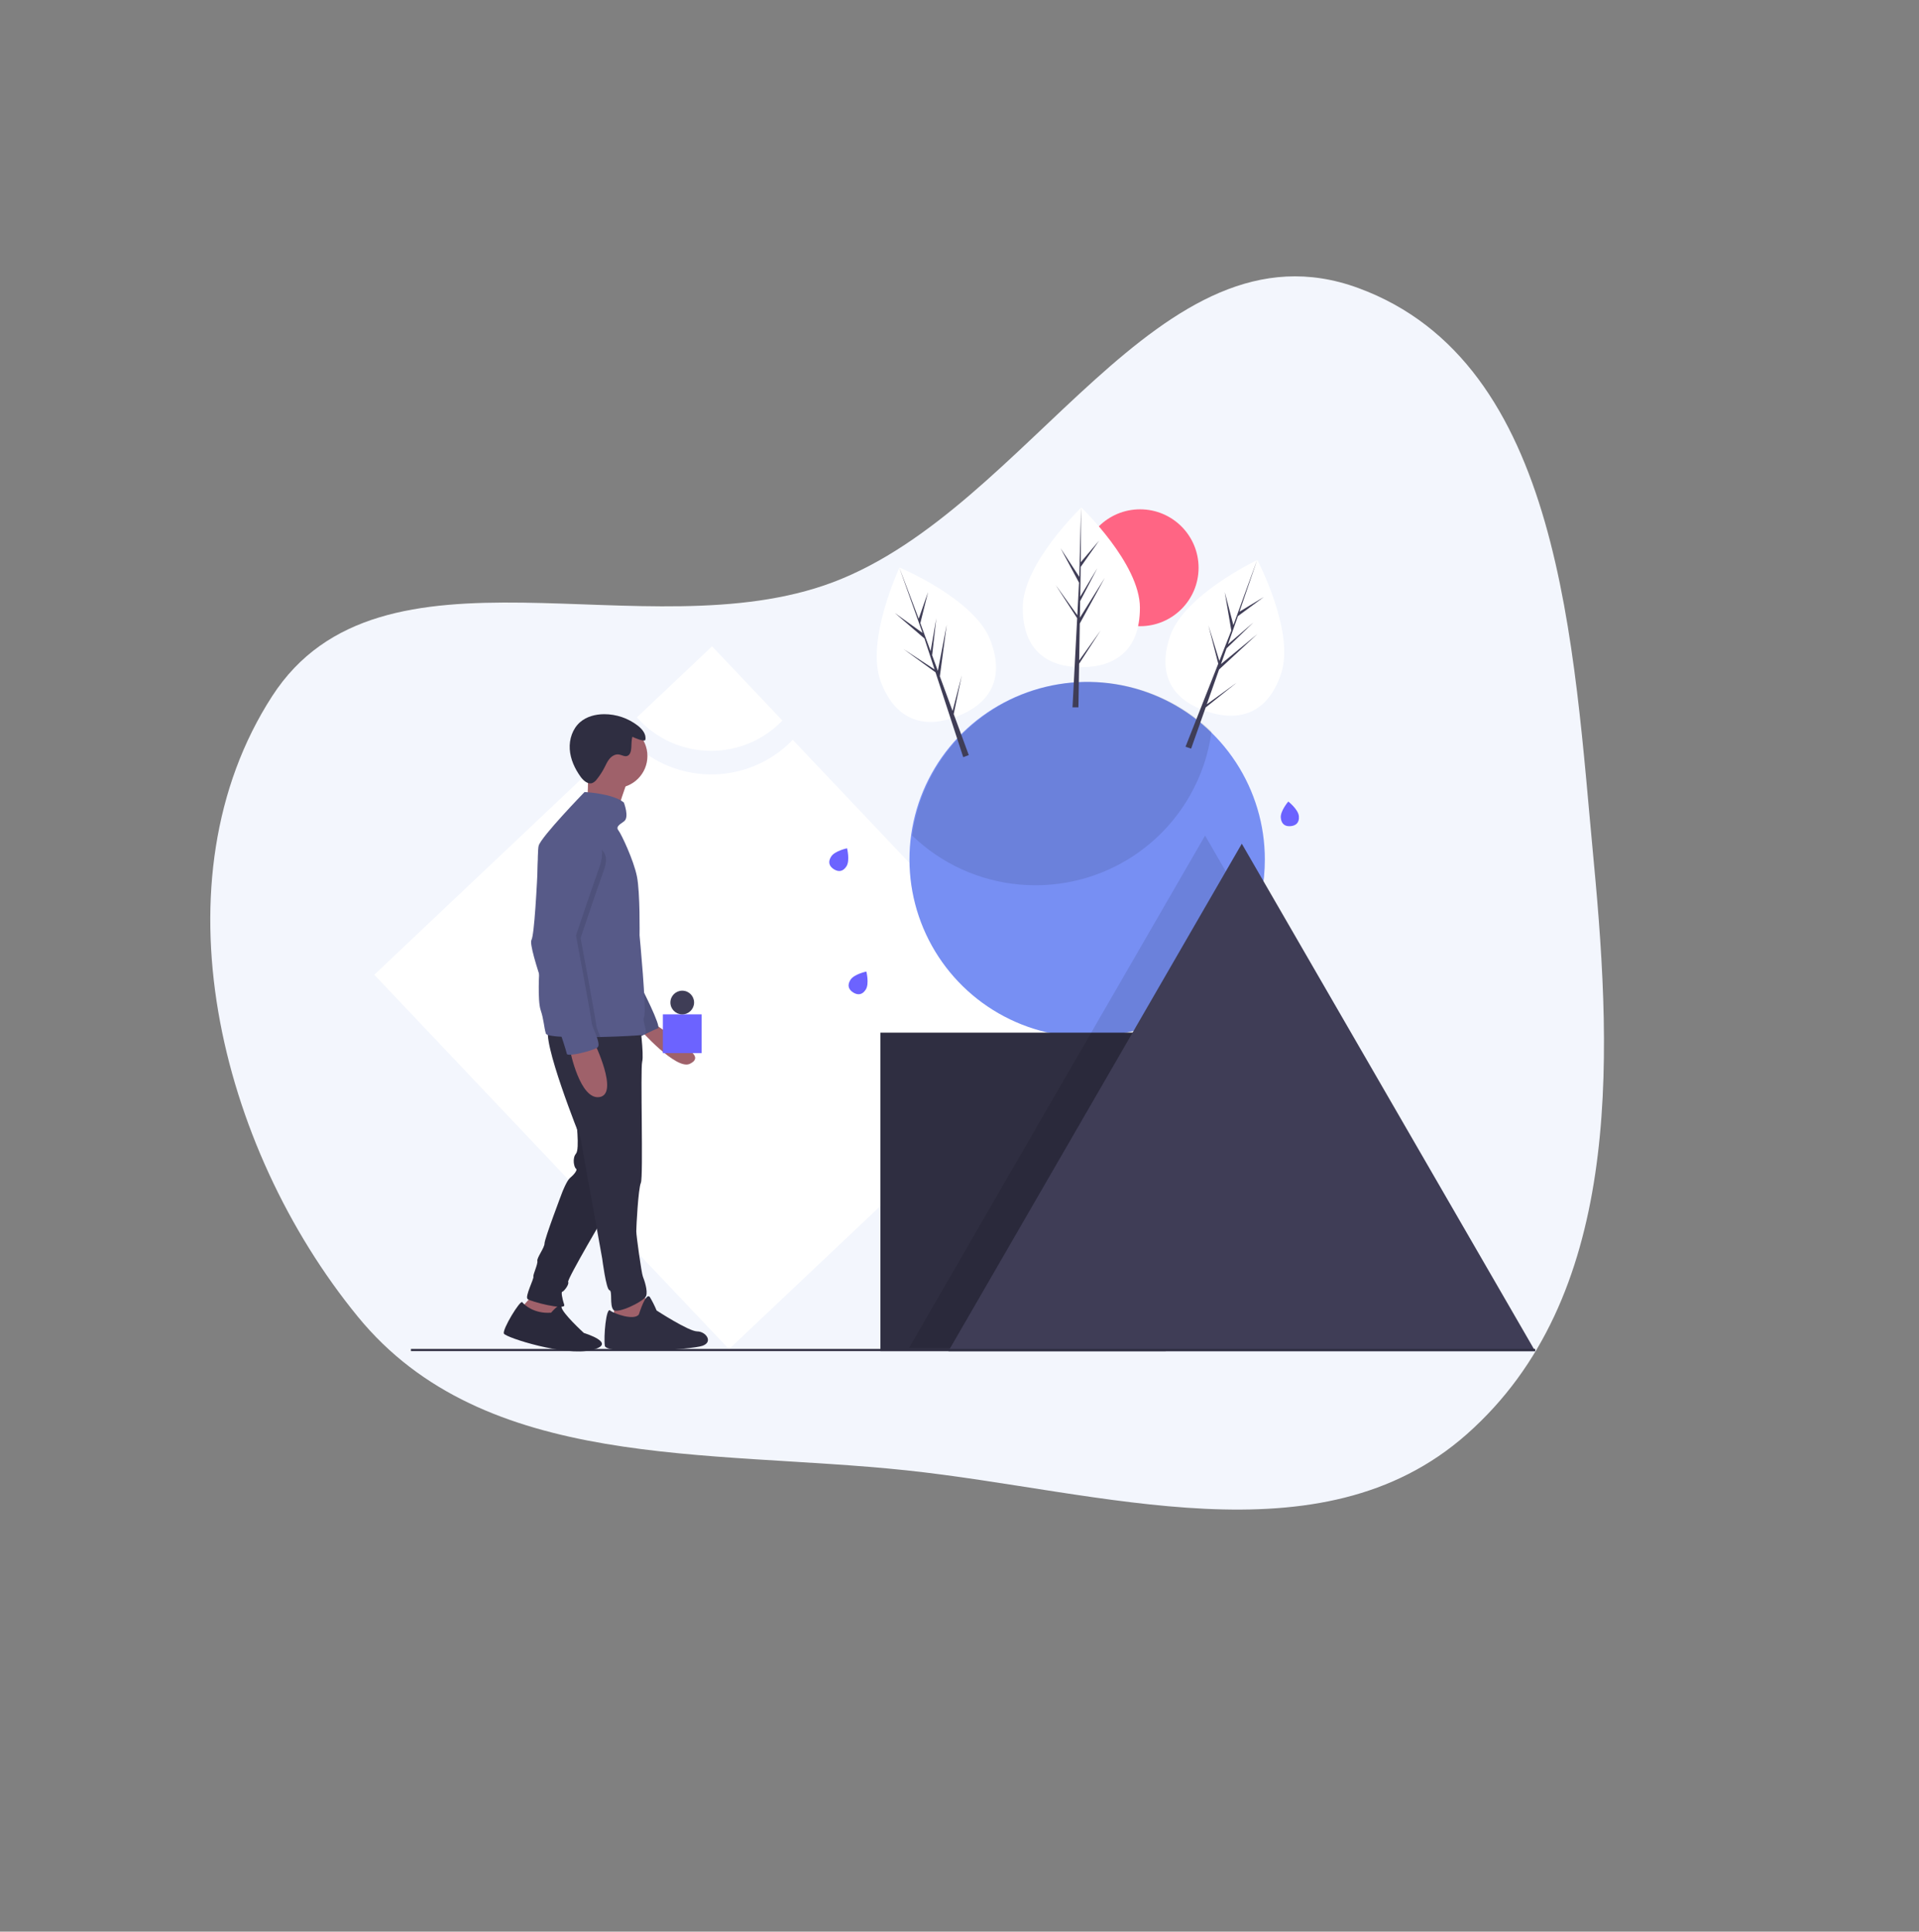 <svg width="605" height="609" viewBox="0 0 605 609" fill="none" xmlns="http://www.w3.org/2000/svg">
<rect x="0" y="0" width="605" height="609" fill="#808080" stroke="none"/>
<path fill-rule="evenodd" clip-rule="evenodd" d="M462.467 452.145C416.134 493.164 347.541 470.099 285.647 463.553C223.161 456.944 152.809 463.963 112.858 415.17C68.816 361.38 48.408 277.342 85.805 219.481C120.046 166.503 203.406 205.815 262.529 183.595C324.923 160.146 365.229 67.699 428.196 90.799C492.541 114.405 495.996 203.538 502.453 271.613C508.593 336.357 510.893 409.273 462.467 452.145Z" fill="#F3F6FD"/>
<g clip-path="url(#clip0)">
<path d="M249.932 233.252C246.516 236.797 242.401 239.595 237.848 241.472C233.296 243.348 228.403 244.261 223.479 244.154C218.555 244.047 213.707 242.921 209.241 240.848C204.774 238.775 200.786 235.799 197.528 232.109L118 307.32L229.832 425.362L336.429 324.552L249.932 233.252Z" fill="white"/>
<path d="M224.193 236.723C228.39 236.728 232.545 235.885 236.407 234.243C240.269 232.602 243.759 230.197 246.666 227.173L224.49 203.766L200.797 226.173C203.722 229.492 207.321 232.15 211.356 233.97C215.39 235.789 219.767 236.728 224.193 236.723Z" fill="white"/>
<path d="M398.766 270.958C398.773 278.31 397.329 285.591 394.517 292.385C391.704 299.179 387.578 305.352 382.375 310.551C377.171 315.749 370.993 319.872 364.193 322.682C357.393 325.492 350.105 326.934 342.747 326.927C342.428 326.927 342.108 326.924 341.789 326.917C340.445 326.896 339.117 326.829 337.797 326.713C326.97 325.754 316.657 321.669 308.113 314.956C299.57 308.243 293.165 299.192 289.68 288.906C286.195 278.62 285.781 267.543 288.487 257.026C291.192 246.508 296.902 237.004 304.92 229.672C312.937 222.34 322.917 217.497 333.641 215.732C344.366 213.968 355.372 215.358 365.32 219.734C375.267 224.11 383.726 231.283 389.664 240.378C395.603 249.474 398.765 260.098 398.766 270.958Z" fill="#778FF3"/>
<path opacity="0.1" d="M375.211 250.703C378.723 244.516 381.015 237.713 381.964 230.663C374.513 223.487 365.218 218.513 355.11 216.293C345.002 214.073 334.476 214.694 324.699 218.088C314.923 221.481 306.279 227.514 299.726 235.517C293.173 243.52 288.967 253.181 287.574 263.427C296.775 272.313 308.753 277.771 321.501 278.884C322.822 279 324.149 279.068 325.494 279.088C325.813 279.095 326.132 279.098 326.451 279.098C336.368 279.109 346.11 276.485 354.678 271.495C363.246 266.506 370.333 259.33 375.211 250.703Z" fill="black"/>
<path d="M367.532 325.566H277.562V425.972H367.532V325.566Z" fill="#2F2E41"/>
<path opacity="0.1" d="M396.346 291.852C392.864 300.02 387.489 307.243 380.665 312.929C373.841 318.614 365.762 322.598 357.095 324.552H369.569V424.958H286.586L333.156 344.365L343.827 325.899L344.605 324.552L379.924 263.434L396.346 291.852Z" fill="black"/>
<path d="M391.5 266L437.75 346L484 426H391.5H299L345.25 346L391.5 266Z" fill="#3F3D56"/>
<path d="M484.002 425.297H129.555V425.975H484.002V425.297Z" fill="#2F2E41"/>
<path d="M176.227 409.939L175.608 415.098L172.096 416.749L168.171 415.511L165.486 416.749L164.66 412.003L169.411 406.637L176.227 409.939Z" fill="#9F616A"/>
<path d="M173.747 413.861C173.747 413.861 176.949 410.13 177 411.996C177.051 413.861 184.074 420.258 184.074 420.258C184.074 420.258 195.022 423.56 186.553 425.624C178.084 427.688 159.494 421.703 158.875 420.464C158.255 419.226 164.038 409.733 164.658 410.559C165.278 411.384 168.376 414.273 173.747 413.861Z" fill="#2F2E41"/>
<path d="M181.598 352.57C181.598 352.57 182.837 362.27 181.598 363.714C180.359 365.159 180.978 368.048 181.598 368.461C182.218 368.874 180.772 370.525 179.739 371.35C178.706 372.176 177.26 375.89 177.26 375.89C177.26 375.89 171.683 390.543 171.683 391.988C171.683 393.432 169.205 396.528 169.411 397.56C169.618 398.592 167.965 401.894 168.172 402.513C168.378 403.132 165.487 408.704 166.313 409.529C167.139 410.355 178.5 413.244 177.88 411.387C177.26 409.529 176.847 407.259 177.26 407.259C177.674 407.259 179.533 404.989 179.119 404.164C178.706 403.338 191.513 381.669 191.513 381.669L181.598 352.57Z" fill="#2F2E41"/>
<path opacity="0.1" d="M173.747 413.861C173.747 413.861 176.949 410.13 177 411.996C177.051 413.861 184.074 420.258 184.074 420.258C184.074 420.258 195.022 423.56 186.553 425.624C178.084 427.688 159.494 421.703 158.875 420.464C158.255 419.226 164.038 409.733 164.658 410.559C165.278 411.384 168.376 414.273 173.747 413.861Z" fill="black"/>
<path opacity="0.1" d="M181.598 352.57C181.598 352.57 182.837 362.27 181.598 363.714C180.359 365.159 180.978 368.048 181.598 368.461C182.218 368.874 180.772 370.525 179.739 371.35C178.706 372.176 177.26 375.89 177.26 375.89C177.26 375.89 171.683 390.543 171.683 391.988C171.683 393.432 169.205 396.528 169.411 397.56C169.618 398.592 167.965 401.894 168.172 402.513C168.378 403.132 165.487 408.704 166.313 409.529C167.139 410.355 178.5 413.244 177.88 411.387C177.26 409.529 176.847 407.259 177.26 407.259C177.674 407.259 179.533 404.989 179.119 404.164C178.706 403.338 191.513 381.669 191.513 381.669L181.598 352.57Z" fill="black"/>
<path d="M202.667 407.379L204.939 413.157L203.906 421.206L197.296 420.793L193.578 417.491V410.475L202.667 407.379Z" fill="#9F616A"/>
<path d="M201.426 414.396C201.426 414.396 203.699 406.966 204.938 409.03C205.723 410.356 206.413 411.735 207.004 413.158C207.004 413.158 217.125 419.762 219.81 419.762C222.495 419.762 224.974 423.064 221.462 424.302C217.951 425.54 191.099 427.191 190.686 424.302C190.272 421.413 191.099 412.126 192.338 413.158C193.577 414.189 199.981 416.46 201.426 414.396Z" fill="#2F2E41"/>
<path d="M206.59 322.972C206.59 322.972 215.694 329.154 216.108 329.979C216.521 330.805 221.803 333.343 217.466 335.406C213.128 337.47 201.633 324.417 201.633 324.417L206.59 322.972Z" fill="#9F616A"/>
<path d="M202.048 311.004C202.048 311.004 208.657 323.799 207.418 324.212C206.179 324.625 201.221 327.101 201.221 327.101L198.949 314.1L202.048 311.004Z" fill="#575A88"/>
<path opacity="0.1" d="M202.048 311.004C202.048 311.004 208.657 323.799 207.418 324.212C206.179 324.625 201.221 327.101 201.221 327.101L198.949 314.1L202.048 311.004Z" fill="black"/>
<path d="M201.633 321.732C201.633 321.732 203.079 332.463 202.459 334.733C201.84 337.003 202.872 371.055 202.046 372.912C201.22 374.77 200.6 386.739 200.6 388.184C200.6 389.628 202.253 401.392 202.666 402.424C203.079 403.455 204.318 406.964 203.699 408.615C203.079 410.266 194.61 414.393 193.371 412.949C192.131 411.504 193.164 406.964 192.131 406.757C191.099 406.551 189.859 396.852 189.859 396.852L183.043 358.879C183.043 358.879 170.237 327.097 173.128 324.002C176.02 320.906 201.633 321.732 201.633 321.732Z" fill="#2F2E41"/>
<path d="M193.988 248.471C199.578 248.471 204.11 243.943 204.11 238.358C204.11 232.774 199.578 228.246 193.988 228.246C188.399 228.246 183.867 232.774 183.867 238.358C183.867 243.943 188.399 248.471 193.988 248.471Z" fill="#9F616A"/>
<path d="M197.707 246.612C197.707 246.612 194.402 255.28 194.815 257.137C195.228 258.995 185.107 253.835 185.107 253.835C185.107 253.835 185.727 243.723 185.107 241.04C184.487 238.357 197.707 246.612 197.707 246.612Z" fill="#9F616A"/>
<path d="M169.957 303.082C170.002 304.813 170.031 305.845 170.031 305.845C170.031 305.845 169.412 315.338 170.445 318.434C171.477 321.53 171.477 323.8 172.097 325.863C172.279 326.464 174.751 326.786 178.223 326.928C181.409 327.058 185.434 327.04 189.299 326.951C195.698 326.802 201.663 326.46 202.667 326.276C204.939 325.863 202.254 322.355 203.08 320.498C203.907 318.64 201.635 294.907 201.635 294.907C201.635 294.907 201.841 281.493 200.808 276.334C199.776 271.174 195.851 262.92 195.025 261.888C194.198 260.856 194.818 260.237 196.677 258.998C198.536 257.76 196.677 253.014 196.677 253.014C193.166 250.124 184.284 249.712 184.284 249.712C184.284 249.712 170.651 263.745 169.825 266.634C169.325 268.38 169.505 282.327 169.724 293.095C169.808 297.147 169.897 300.75 169.957 303.082Z" fill="#575A88"/>
<path d="M187.381 328.749C187.381 328.749 195.23 344.846 189.033 345.878C182.837 346.91 179.738 331.226 179.738 331.226L187.381 328.749Z" fill="#9F616A"/>
<path d="M203.457 233.234C203.815 231.499 202.488 229.878 201.091 228.788C198.048 226.43 194.304 225.155 190.454 225.164C187.745 225.179 184.949 225.895 182.902 227.667C180.514 229.734 179.424 233.049 179.625 236.199C179.825 239.349 181.197 242.337 183.047 244.897C183.934 246.125 185.36 247.396 186.779 246.861C187.334 246.601 187.81 246.199 188.159 245.696C189.069 244.568 189.862 243.351 190.526 242.062C191.033 241.077 191.473 240.038 192.193 239.194C192.912 238.35 193.994 237.715 195.093 237.867C196.001 237.992 196.891 238.631 197.757 238.331C198.721 237.997 198.954 236.766 199.03 235.75C199.114 234.637 199.055 233.347 199.364 232.294C199.703 232.474 203.291 234.065 203.457 233.234Z" fill="#2F2E41"/>
<path opacity="0.1" d="M169.959 303.078C172.272 311.414 177.578 325.462 177.882 326.066C177.958 326.221 178.078 326.525 178.225 326.925C181.41 327.055 185.436 327.036 189.3 326.948C188.701 325.383 188.003 323.873 188.003 323.384C188.003 322.352 183.046 295.73 183.046 295.73C183.046 295.73 186.97 283.966 190.482 274.06C193.993 264.154 180.051 266.115 180.051 266.115C172.615 264.258 171.272 267.456 171.272 267.456C171.272 267.456 170.617 284.854 169.725 293.092C169.496 295.203 169.252 296.712 169 297.174C168.67 297.779 169.116 300.053 169.959 303.078Z" fill="black"/>
<path d="M183.042 259.411C183.042 259.411 192.544 263.332 189.032 273.238C185.521 283.144 181.596 294.907 181.596 294.907C181.596 294.907 186.554 321.529 186.554 322.561C186.554 323.593 189.652 329.165 188.413 330.197C187.173 331.229 178.911 333.292 178.705 332.26C178.498 331.229 176.846 326.069 176.433 325.244C176.019 324.418 166.311 298.622 167.551 296.351C168.463 294.681 169.263 279.376 169.622 271.408C169.705 269.135 170.379 266.922 171.577 264.989C172.776 263.055 174.458 261.466 176.458 260.378C178.383 259.359 180.626 258.807 183.042 259.411Z" fill="#575A88"/>
<path d="M221.199 319.801H208.977V332.012H221.199V319.801Z" fill="#6C63FF"/>
<path d="M215.09 319.801C217.153 319.801 218.825 318.131 218.825 316.07C218.825 314.009 217.153 312.339 215.09 312.339C213.028 312.339 211.355 314.009 211.355 316.07C211.355 318.131 213.028 319.801 215.09 319.801Z" fill="#3F3D56"/>
<path d="M359.433 197.426C369.617 197.426 377.873 189.178 377.873 179.002C377.873 168.827 369.617 160.578 359.433 160.578C349.248 160.578 340.992 168.827 340.992 179.002C340.992 189.178 349.248 197.426 359.433 197.426Z" fill="#FF6584"/>
<path d="M359.382 191.585C359.382 205.486 351.111 210.34 340.908 210.34C330.705 210.34 322.434 205.486 322.434 191.585C322.434 177.684 340.908 160 340.908 160C340.908 160 359.382 177.684 359.382 191.585Z" fill="white"/>
<path d="M340.234 208.213L340.423 196.58L348.297 182.187L340.453 194.755L340.538 189.524L345.965 179.111L340.56 188.139L340.713 178.731L346.524 170.441L340.737 177.251L340.833 160L340.232 182.838L340.282 181.896L334.373 172.86L340.187 183.704L339.636 194.212L339.62 193.933L332.809 184.424L339.599 194.918L339.53 196.232L339.518 196.252L339.524 196.36L338.127 223.018H339.993L340.217 209.249L346.991 198.78L340.234 208.213Z" fill="#3F3D56"/>
<path d="M403.897 212.361C399.483 225.544 390.098 227.525 380.422 224.29C370.746 221.056 364.443 213.831 368.858 200.648C373.272 187.466 396.408 176.552 396.408 176.552C396.408 176.552 408.312 199.178 403.897 212.361Z" fill="white"/>
<path d="M380.457 222.06L384.331 211.087L396.369 199.934L384.939 209.366L386.681 204.432L395.134 196.277L387.142 203.126L390.275 194.253L398.418 188.233L390.767 192.857L396.336 176.527L388.514 197.995L388.86 197.117L386.126 186.675L388.196 198.802L384.337 208.592L384.41 208.323L380.97 197.146L384.078 209.25L383.595 210.475L383.577 210.49L383.548 210.594L373.758 235.432L375.528 236.023L380.113 223.036L389.861 215.256L380.457 222.06Z" fill="#3F3D56"/>
<path d="M312.199 201.756C317.203 214.726 311.232 222.227 301.712 225.894C292.191 229.56 282.726 228.003 277.723 215.032C272.719 202.061 283.592 178.922 283.592 178.922C283.592 178.922 307.195 188.785 312.199 201.756Z" fill="white"/>
<path d="M300.315 224.152L296.304 213.229L298.471 196.97L295.675 211.515L293.871 206.603L295.187 194.937L293.394 205.304L290.15 196.47L292.589 186.647L289.64 195.081L283.52 178.949L291.18 200.475L290.887 199.578L282.121 193.27L291.449 201.3L294.718 211.302L294.602 211.047L284.824 204.623L294.938 211.974L295.346 213.225L295.342 213.248L295.386 213.347L303.679 238.723L305.42 238.053L300.672 225.124L303.225 212.922L300.315 224.152Z" fill="#3F3D56"/>
<path d="M272.96 311.969C271.815 313.793 270.33 313.75 268.991 312.911C267.652 312.073 266.966 310.756 268.111 308.931C269.256 307.107 273.137 306.305 273.137 306.305C273.137 306.305 274.105 310.144 272.96 311.969Z" fill="#6C63FF"/>
<path d="M409.489 257.291C409.701 259.434 408.5 260.308 406.927 260.463C405.354 260.618 404.005 259.996 403.794 257.853C403.582 255.71 406.16 252.703 406.16 252.703C406.16 252.703 409.277 255.148 409.489 257.291Z" fill="#6C63FF"/>
<path d="M266.87 273.113C265.726 274.938 264.24 274.895 262.901 274.056C261.562 273.217 260.876 271.9 262.021 270.076C263.166 268.252 267.047 267.449 267.047 267.449C267.047 267.449 268.015 271.289 266.87 273.113Z" fill="#6C63FF"/>
</g>
<defs>
<clipPath id="clip0">
<rect x="118" y="160" width="367" height="266.054" fill="white"/>
</clipPath>
</defs>
</svg>
